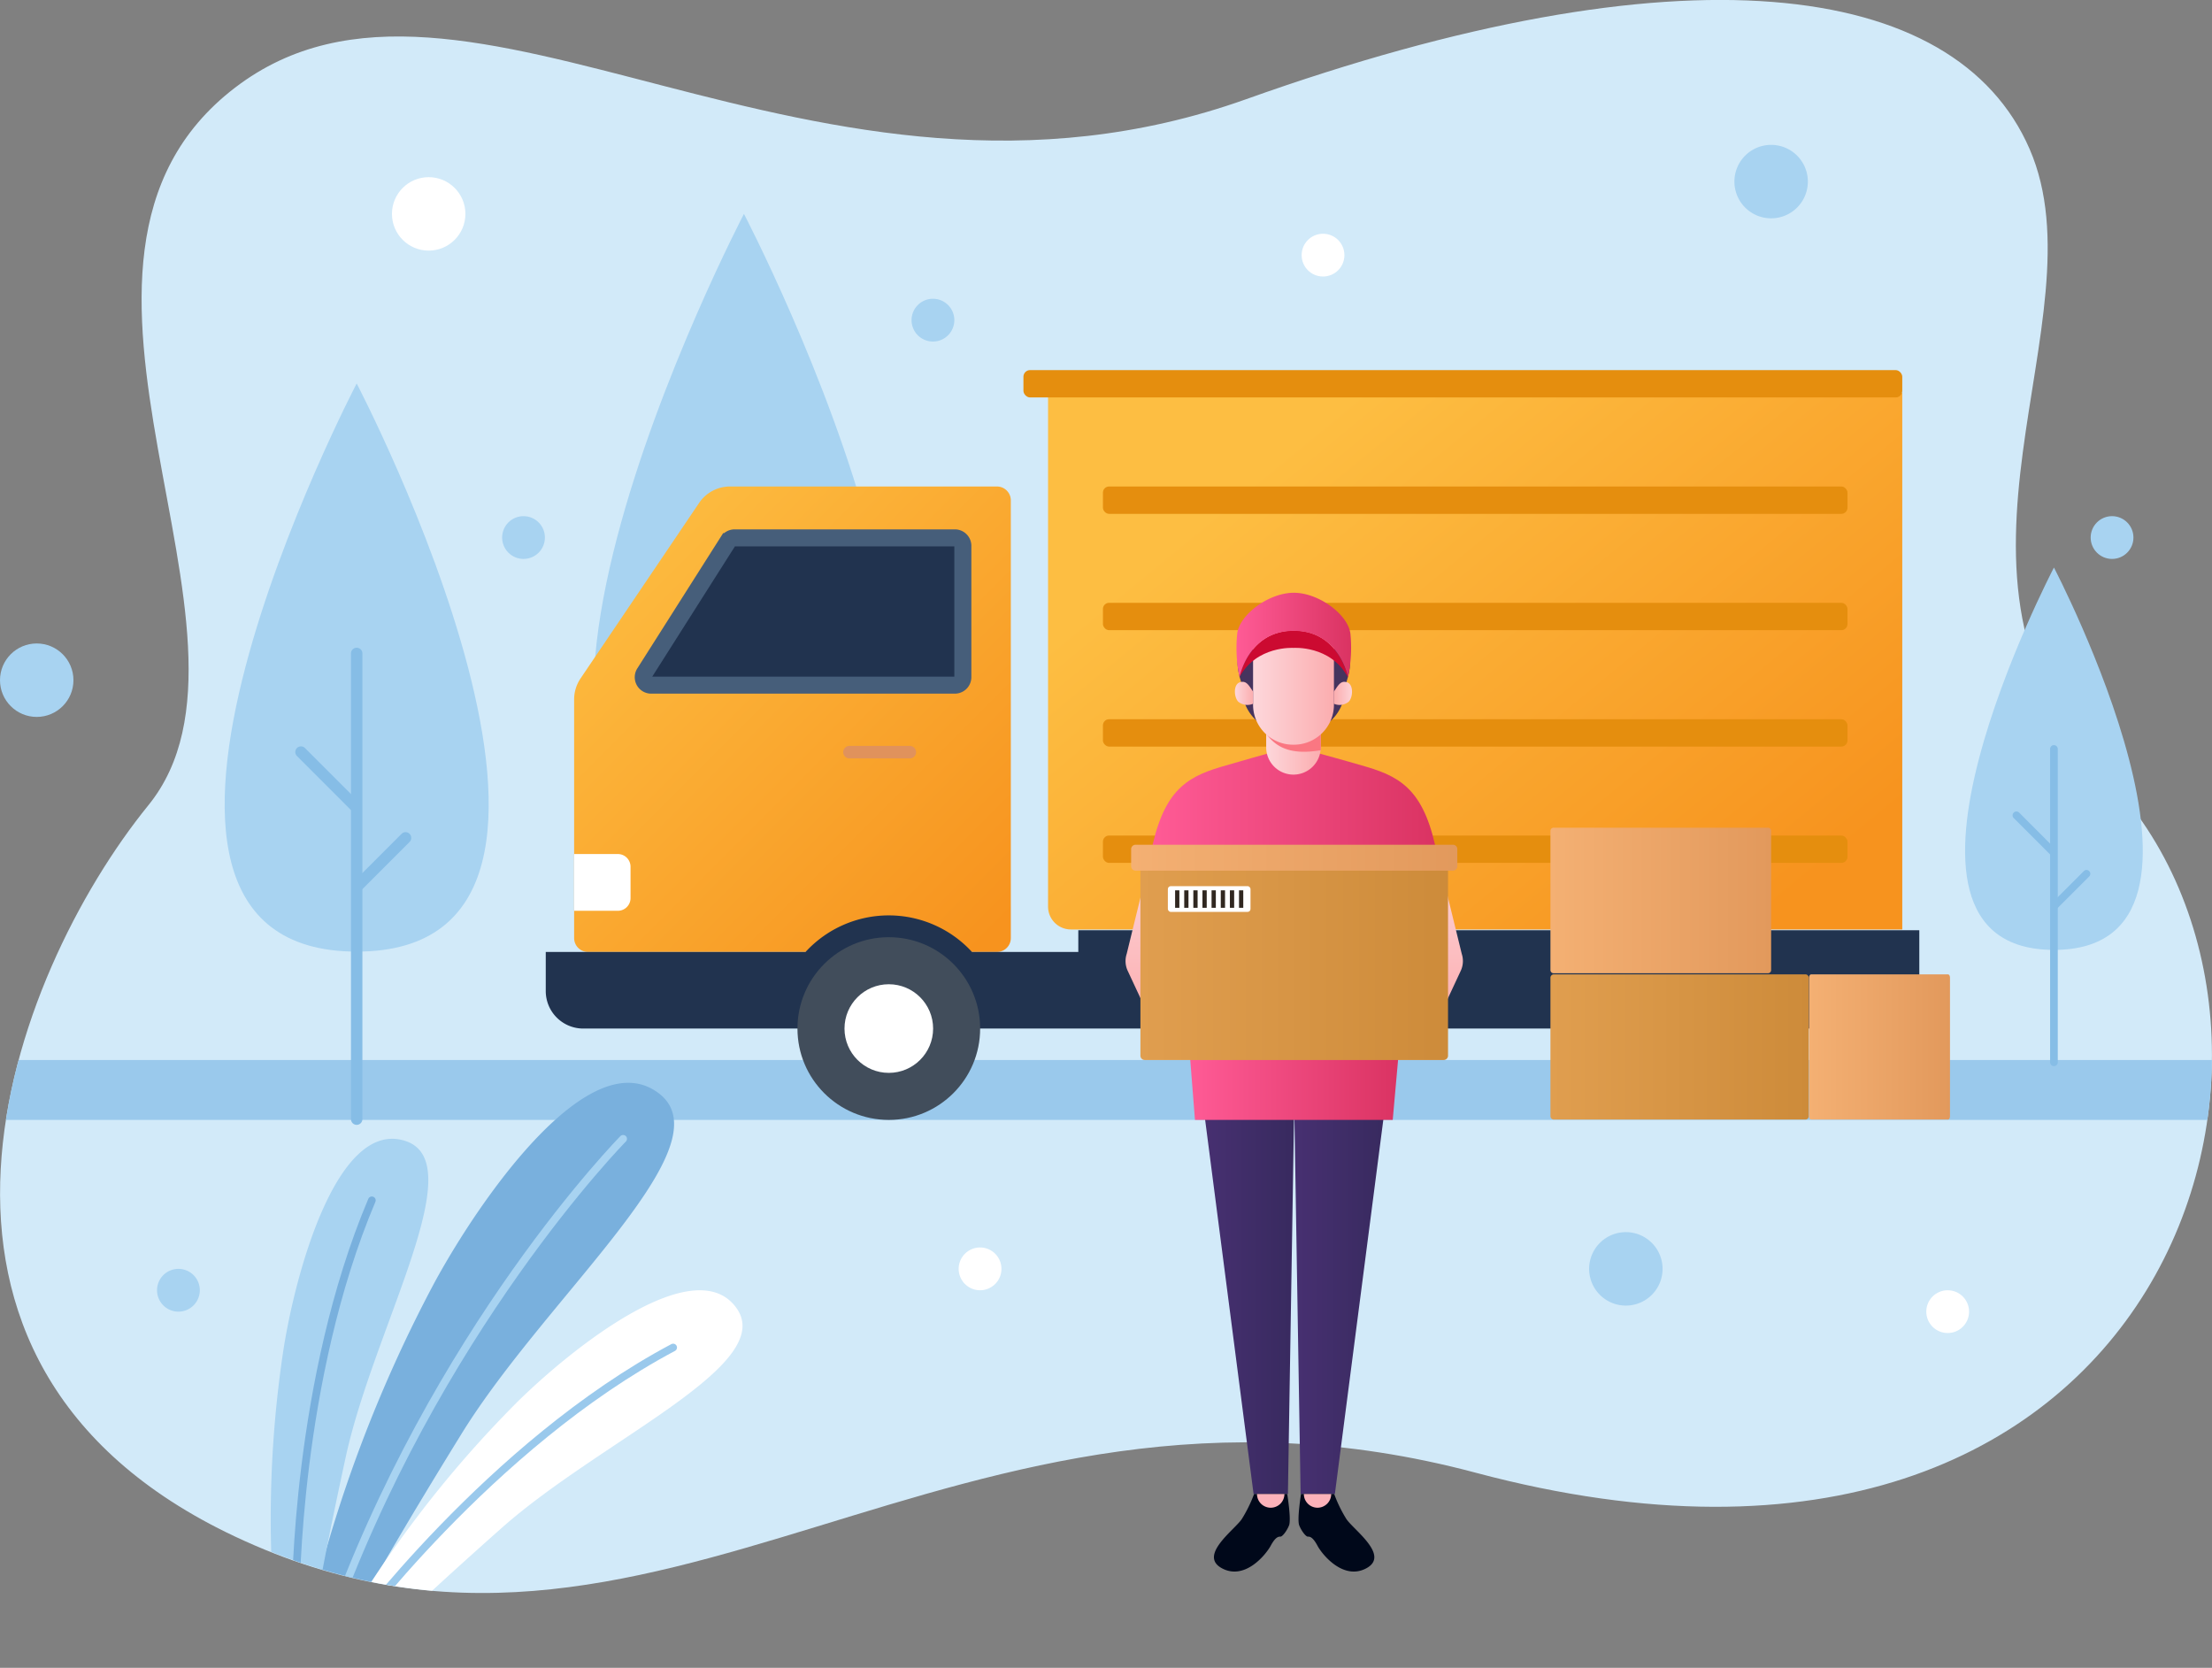 <svg xmlns="http://www.w3.org/2000/svg" xmlns:xlink="http://www.w3.org/1999/xlink" width="259.6" height="195.72" viewBox="0 0 259.6 195.72"><rect x="0" y="0" width="259.6" height="195.72" fill="#808080" stroke="none"/><defs><clipPath id="clip-path"><path d="M173.18,172.82c-61.83-16.49-95.9,30.89-145.6,7.49C-16,159.79,1.23,114.43,17.41,94.5S.81,30.78,27.58,10.29s67.84,19.49,118.67,1.35S229.48-2.61,238.2,17.5s-13.83,50.24,8.89,73.64C276.4,121.32,255.14,194.67,173.18,172.82Z" style="fill:none"/></clipPath><clipPath id="clip-path-2"><path d="M173.31,172.82c-61.83-16.49-95.89,30.89-145.6,7.49C-15.88,159.79,1.36,114.43,17.55,94.5S1,30.78,27.71,10.29s67.85,19.49,118.67,1.35,83.24-14.25,92,5.86-13.83,50.24,8.9,73.64C276.54,121.32,255.27,194.67,173.31,172.82Z" style="fill:none"/></clipPath><linearGradient id="linear-gradient" x1="70.14" y1="61.51" x2="117.36" y2="108.73" gradientUnits="userSpaceOnUse"><stop offset="0" stop-color="#fdbe42"/><stop offset="1" stop-color="#f7931e"/></linearGradient><linearGradient id="linear-gradient-2" x1="152.45" y1="51.6" x2="201.98" y2="111.8" xlink:href="#linear-gradient"/><linearGradient id="linear-gradient-3" x1="181.96" y1="122.88" x2="212.28" y2="122.88" gradientUnits="userSpaceOnUse"><stop offset="0" stop-color="#e09e4f"/><stop offset="1" stop-color="#cd8b3a"/></linearGradient><linearGradient id="linear-gradient-4" x1="181.96" y1="105.67" x2="207.86" y2="105.67" gradientUnits="userSpaceOnUse"><stop offset="0" stop-color="#f4b073"/><stop offset="1" stop-color="#e2995c"/></linearGradient><linearGradient id="linear-gradient-5" x1="212.28" y1="122.88" x2="228.82" y2="122.88" xlink:href="#linear-gradient-4"/><linearGradient id="linear-gradient-6" x1="141.21" y1="152.5" x2="151.89" y2="152.5" gradientUnits="userSpaceOnUse"><stop offset="0" stop-color="#473071"/><stop offset="1" stop-color="#382a5f"/></linearGradient><linearGradient id="linear-gradient-7" x1="151.89" y1="152.5" x2="162.57" y2="152.5" xlink:href="#linear-gradient-6"/><linearGradient id="linear-gradient-8" x1="135.01" y1="94.43" x2="168.68" y2="94.43" gradientUnits="userSpaceOnUse"><stop offset="0" stop-color="#ff5b96"/><stop offset="1" stop-color="#da3362"/></linearGradient><linearGradient id="linear-gradient-9" x1="134.96" y1="99.73" x2="134.96" y2="120.01" gradientUnits="userSpaceOnUse"><stop offset="0" stop-color="#fdd7db"/><stop offset="1" stop-color="#fbadaf"/></linearGradient><linearGradient id="linear-gradient-10" x1="139.51" y1="126.46" x2="164.28" y2="126.46" xlink:href="#linear-gradient-8"/><linearGradient id="linear-gradient-11" x1="168.82" y1="99.73" x2="168.82" y2="120.01" xlink:href="#linear-gradient-9"/><linearGradient id="linear-gradient-12" x1="133.84" y1="113.06" x2="169.94" y2="113.06" xlink:href="#linear-gradient-3"/><linearGradient id="linear-gradient-13" x1="132.75" y1="100.65" x2="171.03" y2="100.65" xlink:href="#linear-gradient-4"/><linearGradient id="linear-gradient-14" x1="148.6" y1="87.7" x2="155.01" y2="87.7" xlink:href="#linear-gradient-9"/><linearGradient id="linear-gradient-15" x1="147.07" y1="80.59" x2="156.54" y2="80.59" xlink:href="#linear-gradient-9"/><linearGradient id="linear-gradient-16" x1="144.92" y1="81.37" x2="147.07" y2="81.37" xlink:href="#linear-gradient-9"/><linearGradient id="linear-gradient-17" x1="158.87" y1="81.37" x2="156.58" y2="81.37" xlink:href="#linear-gradient-9"/><linearGradient id="linear-gradient-18" x1="145.09" y1="74.52" x2="158.58" y2="74.52" xlink:href="#linear-gradient-8"/></defs><g id="Capa_2" data-name="Capa 2"><g id="OBJECTS"><path d="M173.18,172.82c-61.83-16.49-95.9,30.89-145.6,7.49C-16,159.79,1.23,114.43,17.41,94.5S.81,30.78,27.58,10.29s67.84,19.49,118.67,1.35S229.48-2.61,238.2,17.5s-13.83,50.24,8.89,73.64C276.4,121.32,255.14,194.67,173.18,172.82Z" style="fill:#d2eaf9"/><g style="clip-path:url(#clip-path)"><rect x="0.69" y="124.39" width="258.9" height="7.03" style="fill:#9ac9ec"/></g><path d="M87.31,25.1s-39.72,76,0,76S87.31,25.1,87.31,25.1Z" style="fill:#a8d3f1"/><path d="M41.86,45s-34.86,66.67,0,66.67S41.86,45,41.86,45Z" style="fill:#a8d3f1"/><path d="M41.86,132a.67.67,0,0,1-.67-.67V76.68a.67.67,0,1,1,1.34,0V131.3A.67.67,0,0,1,41.86,132Z" style="fill:#86bde6"/><path d="M42.16,104.48a.66.66,0,0,1-.47-.19.68.68,0,0,1,0-1l5.44-5.44a.66.66,0,0,1,.94,0,.68.68,0,0,1,0,.95l-5.44,5.44A.66.66,0,0,1,42.16,104.48Z" style="fill:#86bde6"/><path d="M41.63,95.23a.67.67,0,0,1-.47-.2l-6.31-6.31a.66.66,0,0,1,.94-.94l6.31,6.31a.67.67,0,0,1-.47,1.14Z" style="fill:#86bde6"/><path d="M241.05,66.6s-23.46,44.87,0,44.87S241.05,66.6,241.05,66.6Z" style="fill:#a8d3f1"/><path d="M241.05,125.11a.45.45,0,0,1-.45-.45V87.89a.45.45,0,0,1,.9,0v36.77A.45.45,0,0,1,241.05,125.11Z" style="fill:#86bde6"/><path d="M241.26,106.6a.45.45,0,0,1-.32-.76l3.66-3.66a.45.45,0,0,1,.63.63l-3.66,3.66A.42.42,0,0,1,241.26,106.6Z" style="fill:#86bde6"/><path d="M240.9,100.38a.48.48,0,0,1-.32-.13L236.33,96a.45.45,0,0,1,.64-.64l4.24,4.25a.45.45,0,0,1,0,.64A.46.46,0,0,1,240.9,100.38Z" style="fill:#86bde6"/><circle cx="155.27" cy="29.94" r="2.51" style="fill:#fff"/><path d="M117.53,148.9a2.51,2.51,0,1,1-2.51-2.51A2.51,2.51,0,0,1,117.53,148.9Z" style="fill:#fff"/><circle cx="228.58" cy="153.92" r="2.51" style="fill:#fff"/><path d="M112,37.57a2.51,2.51,0,1,1-2.51-2.51A2.51,2.51,0,0,1,112,37.57Z" style="fill:#a8d3f1"/><circle cx="61.44" cy="63.08" r="2.51" style="fill:#a8d3f1"/><circle cx="247.87" cy="63.08" r="2.51" style="fill:#a8d3f1"/><path d="M23.45,151.41a2.51,2.51,0,1,1-2.51-2.51A2.51,2.51,0,0,1,23.45,151.41Z" style="fill:#a8d3f1"/><circle cx="50.31" cy="25.1" r="4.31" style="fill:#fff"/><path d="M212.17,21.32A4.31,4.31,0,1,1,207.86,17,4.31,4.31,0,0,1,212.17,21.32Z" style="fill:#a8d3f1"/><circle cx="4.31" cy="79.82" r="4.31" style="fill:#a8d3f1"/><path d="M195.12,148.9a4.31,4.31,0,1,1-4.31-4.31A4.31,4.31,0,0,1,195.12,148.9Z" style="fill:#a8d3f1"/><g style="clip-path:url(#clip-path-2)"><path d="M36,190.69A161.7,161.7,0,0,1,51,150.49c5.56-10.2,18.3-28.33,26.33-22.18S64.21,152,54.17,168.25c-12.6,20.4-14.58,25.33-14.58,25.33Z" style="fill:#79b0dd"/><path d="M39.32,192.6a132.7,132.7,0,0,1,21.26-27.95c6.75-6.68,21-17.88,25.84-11.17s-15.86,15.46-27.55,25.83c-14.66,13-17.37,16.41-17.37,16.41Z" style="fill:#fff"/><path d="M32.63,193.26a132.44,132.44,0,0,1,.67-35.1c1.51-9.37,6.4-26.83,14.27-24.27s-3.68,21.84-7,37.11c-4.16,19.16-4.35,23.5-4.35,23.5Z" style="fill:#a8d3f1"/><path d="M38.52,191.43C51,156.11,73.13,133.64,73.13,133.64" style="fill:none;stroke:#a8d3f1;stroke-linecap:round;stroke-miterlimit:10;stroke-width:0.903px"/><path d="M34.72,187.28s0-25.35,8.92-46.42" style="fill:none;stroke:#79b0dd;stroke-linecap:round;stroke-miterlimit:10;stroke-width:0.903px"/><path d="M41,192s16.51-22.46,38-33.87" style="fill:none;stroke:#9ac9ec;stroke-linecap:round;stroke-miterlimit:10;stroke-width:0.903px"/></g><path d="M117,57.09H85.7A4.38,4.38,0,0,0,82.06,59L68.13,79.62a4.4,4.4,0,0,0-.75,2.46v28A1.63,1.63,0,0,0,69,111.71h48a1.63,1.63,0,0,0,1.63-1.63V58.72A1.63,1.63,0,0,0,117,57.09Z" style="fill:url(#linear-gradient)"/><path d="M75.62,79l9.8-15.44a.94.94,0,0,1,.79-.44h25.86A.94.94,0,0,1,113,64V79.46a.94.94,0,0,1-.94.94H76.41A.93.93,0,0,1,75.62,79Z" style="fill:#21334f;stroke:#465e7a;stroke-miterlimit:10;stroke-width:1.998px"/><path d="M126.55,109.16v2.55H114.07a13.26,13.26,0,0,0-19.53,0H64.05v4.6a4.4,4.4,0,0,0,4.39,4.39H225.25V109.16Z" style="fill:#21334f"/><path d="M67.38,100.22h5.17A1.49,1.49,0,0,1,74,101.71v3.68a1.49,1.49,0,0,1-1.49,1.49H67.38a0,0,0,0,1,0,0v-6.66A0,0,0,0,1,67.38,100.22Z" style="fill:#fff"/><path d="M106.77,89H99.7a.74.74,0,0,1-.74-.73h0a.74.74,0,0,1,.74-.74h7.07a.74.74,0,0,1,.74.74h0A.74.74,0,0,1,106.77,89Z" style="fill:#e0925c"/><circle cx="104.31" cy="120.7" r="10.72" style="fill:#414d5b"/><circle cx="104.31" cy="120.7" r="5.2" style="fill:#fff"/><path d="M123,46.12H223.25a0,0,0,0,1,0,0v62.95a0,0,0,0,1,0,0H125.68a2.68,2.68,0,0,1-2.68-2.68V46.12A0,0,0,0,1,123,46.12Z" style="fill:url(#linear-gradient-2)"/><rect x="120.11" y="43.43" width="103.14" height="3.21" rx="0.78" style="fill:#e58e0e"/><rect x="129.44" y="57.09" width="87.38" height="3.21" rx="0.72" style="fill:#e58e0e"/><rect x="129.44" y="70.74" width="87.38" height="3.21" rx="0.72" style="fill:#e58e0e"/><rect x="129.44" y="84.4" width="87.38" height="3.21" rx="0.72" style="fill:#e58e0e"/><rect x="129.44" y="98.05" width="87.38" height="3.21" rx="0.72" style="fill:#e58e0e"/><path d="M197.12,114.34H182.38a.4.4,0,0,0-.42.38V131a.4.4,0,0,0,.42.38h29.48a.4.4,0,0,0,.42-.38V114.72a.4.4,0,0,0-.42-.38Z" style="fill:url(#linear-gradient-3)"/><path d="M194.91,97.13H182.32a.37.37,0,0,0-.36.38v16.32a.37.37,0,0,0,.36.38H207.5a.37.37,0,0,0,.36-.38V97.51a.37.37,0,0,0-.36-.38Z" style="fill:url(#linear-gradient-4)"/><path d="M220.55,114.34h-8c-.13,0-.24.17-.24.38V131c0,.21.11.38.24.38h16.07c.13,0,.23-.17.23-.38V114.72c0-.21-.1-.38-.23-.38Z" style="fill:url(#linear-gradient-5)"/><polygon points="147.12 175.32 151.15 175.32 151.89 129.68 141.21 129.68 147.12 175.32" style="fill:url(#linear-gradient-6)"/><polygon points="151.89 129.68 152.64 175.32 156.66 175.32 162.57 129.68 151.89 129.68" style="fill:url(#linear-gradient-7)"/><path d="M147.18,175.32h3.89s.49,3,.21,3.69-.78,1.31-1,1.31-.57,0-1.15,1.07-3.07,4.13-5.77,2.62,1.51-4.47,2.37-5.74A16.1,16.1,0,0,0,147.18,175.32Z" style="fill:#00081a"/><path d="M149.13,176.93a1.61,1.61,0,0,0,1.61-1.61h-3.22A1.61,1.61,0,0,0,149.13,176.93Z" style="fill:#fcb2ba"/><path d="M156.58,175.32h-3.89s-.49,3-.21,3.69.78,1.31,1,1.31.57,0,1.14,1.07,3.08,4.13,5.78,2.62-1.52-4.47-2.38-5.74A15.73,15.73,0,0,1,156.58,175.32Z" style="fill:#00081a"/><path d="M154.63,176.93a1.61,1.61,0,0,1-1.61-1.61h3.21A1.61,1.61,0,0,1,154.63,176.93Z" style="fill:#fcb2ba"/><path d="M160.42,90c-3-.88-5.5-1.55-5.5-1.55h-6.23s-2.43.67-5.42,1.55c-4.22,1.25-6.87,3-8.26,10.41h33.67C167.29,93,164.64,91.25,160.42,90Z" style="fill:url(#linear-gradient-8)"/><path d="M134.17,104l-1.94,7.93a2.71,2.71,0,0,0,.12,2l2.7,5.79h2.77V105.88Z" style="fill:url(#linear-gradient-9)"/><polygon points="151.89 121.5 139.51 122.11 140.24 131.42 151.89 131.42 163.45 131.42 164.28 122.11 151.89 121.5" style="fill:url(#linear-gradient-10)"/><path d="M169.61,104l1.94,7.93a2.71,2.71,0,0,1-.12,2l-2.7,5.79H166V105.88Z" style="fill:url(#linear-gradient-11)"/><path d="M151.89,101.73H134.35a.5.5,0,0,0-.51.5v21.65a.51.51,0,0,0,.51.51h35.08a.51.51,0,0,0,.51-.51V102.23a.5.5,0,0,0-.51-.5Z" style="fill:url(#linear-gradient-12)"/><path d="M151.89,99.13H133.27a.52.52,0,0,0-.52.52v2a.52.52,0,0,0,.52.52h37.25a.51.51,0,0,0,.51-.52v-2a.51.51,0,0,0-.51-.52Z" style="fill:url(#linear-gradient-13)"/><rect x="137.06" y="103.99" width="9.7" height="3.02" rx="0.34" style="fill:#fff"/><rect x="137.91" y="104.48" width="0.5" height="2.05" style="fill:#302720"/><rect x="138.98" y="104.48" width="0.5" height="2.05" style="fill:#302720"/><rect x="140.05" y="104.48" width="0.5" height="2.05" style="fill:#302720"/><rect x="141.12" y="104.48" width="0.5" height="2.05" style="fill:#302720"/><rect x="142.19" y="104.48" width="0.5" height="2.05" style="fill:#302720"/><rect x="143.27" y="104.48" width="0.5" height="2.05" style="fill:#302720"/><rect x="144.34" y="104.48" width="0.5" height="2.05" style="fill:#302720"/><rect x="145.41" y="104.48" width="0.5" height="2.05" style="fill:#302720"/><path d="M151.8,90.9h0a3.2,3.2,0,0,1-3.2-3.2V84.49H155V87.7A3.2,3.2,0,0,1,151.8,90.9Z" style="fill:url(#linear-gradient-14)"/><path d="M145.86,81.77a5.35,5.35,0,0,0,1.52,2.72c1.28,1.22,0-2,0-2l-.48-.88Z" style="fill:#46345e"/><path d="M146.58,76c-1.42,0-2.12,1.85,0,6.33l1.56,1.25L151,77.26Z" style="fill:#46345e"/><path d="M157.74,81.85a5.29,5.29,0,0,1-1.5,2.68c-1.26,1.21,0-2,0-2l.47-.86Z" style="fill:#46345e"/><path d="M157.1,76c1.42,0,2.12,1.85,0,6.33l-1.56,1.25-2.87-6.36Z" style="fill:#46345e"/><path d="M155,85.4v1.82a5.89,5.89,0,0,1,0,.84l-.14,0c-3.7.6-5.24-.59-6.25-1.94l1-.93Z" style="fill:#fa7782"/><path d="M147.07,73.78h9.48a0,0,0,0,1,0,0V82.7a4.69,4.69,0,0,1-4.69,4.69h-.11a4.69,4.69,0,0,1-4.69-4.69V73.78A0,0,0,0,1,147.07,73.78Z" style="fill:url(#linear-gradient-15)"/><path d="M147.07,81.17c-.53-.77-.8-1.35-1.57-1.1s-.69,1.74-.18,2.27a1.68,1.68,0,0,0,1.75.24" style="fill:url(#linear-gradient-16)"/><path d="M156.54,81.17c.53-.77.8-1.35,1.56-1.1s.7,1.74.19,2.27a1.68,1.68,0,0,1-1.75.24" style="fill:url(#linear-gradient-17)"/><path d="M151.84,74h0c-5.34,0-6.37,5.45-6.37,5.45,2-3.7,6.32-3.42,6.34-3.42h0s4.35-.32,6.36,3.42C158.2,79.48,157.18,74,151.84,74Z" style="fill:#cc0a31"/><path d="M158.48,74.33c-.31-2.25-3.73-4.77-6.64-4.77h0c-2.91,0-6.33,2.52-6.64,4.77a16.81,16.81,0,0,0,.27,5.15s1-5.45,6.37-5.45,6.36,5.45,6.36,5.45A16.65,16.65,0,0,0,158.48,74.33Z" style="fill:url(#linear-gradient-18)"/></g></g></svg>